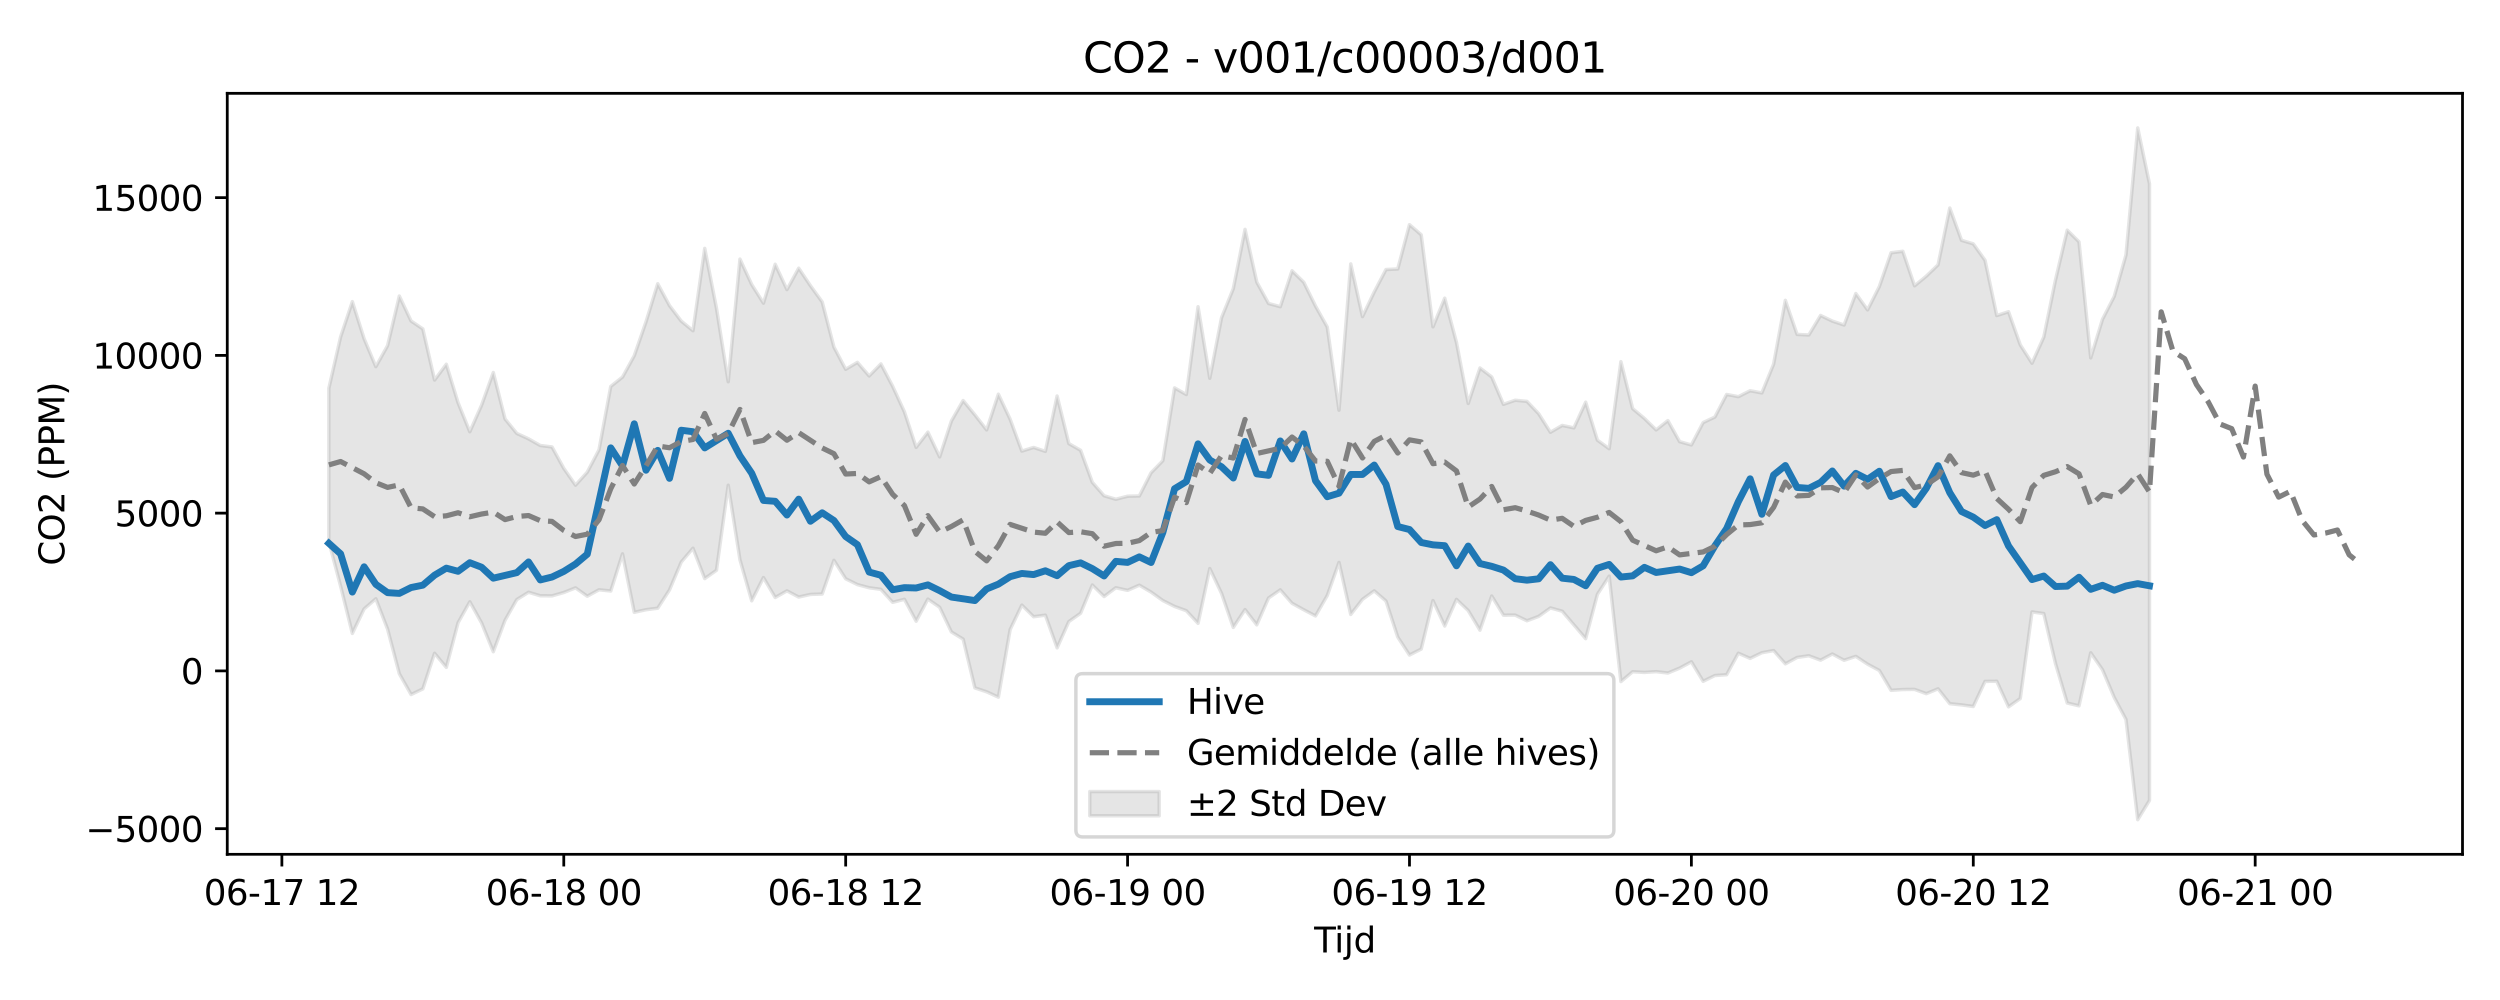 <?xml version="1.0" encoding="utf-8" standalone="no"?>
<!DOCTYPE svg PUBLIC "-//W3C//DTD SVG 1.1//EN"
  "http://www.w3.org/Graphics/SVG/1.1/DTD/svg11.dtd">
<svg xmlns:xlink="http://www.w3.org/1999/xlink" width="720pt" height="288pt" viewBox="0 0 720 288" xmlns="http://www.w3.org/2000/svg" version="1.1">
 <defs>
  <style type="text/css">*{stroke-linejoin: round; stroke-linecap: butt}</style>
 </defs>
 <g id="figure_1">
  <g id="patch_1">
   <path d="M 0 288 
L 720 288 
L 720 0 
L 0 0 
z
" style="fill: #ffffff"/>
  </g>
  <g id="axes_1">
   <g id="patch_2">
    <path d="M 65.45 246.04 
L 709.2 246.04 
L 709.2 26.88 
L 65.45 26.88 
z
" style="fill: #ffffff"/>
   </g>
   <g id="FillBetweenPolyCollection_1">
    <defs>
     <path id="m350247a10b" d="M 94.711 -176.199 
L 94.711 -132.018 
L 98.094 -119.202 
L 101.477 -105.566 
L 104.86 -112.624 
L 108.243 -115.556 
L 111.625 -106.809 
L 115.008 -93.965 
L 118.391 -87.976 
L 121.774 -89.591 
L 125.157 -99.862 
L 128.54 -95.795 
L 131.922 -108.654 
L 135.305 -114.688 
L 138.688 -108.622 
L 142.071 -100.301 
L 145.454 -109.361 
L 148.836 -115.321 
L 152.219 -117.423 
L 155.602 -116.417 
L 158.985 -116.388 
L 162.368 -117.357 
L 165.751 -118.697 
L 169.133 -116.284 
L 172.516 -118.143 
L 175.899 -117.789 
L 179.282 -128.497 
L 182.665 -111.653 
L 186.047 -112.401 
L 189.43 -112.834 
L 192.813 -118.101 
L 196.196 -126.12 
L 199.579 -130.111 
L 202.961 -121.364 
L 206.344 -123.767 
L 209.727 -148.255 
L 213.11 -126.773 
L 216.493 -114.966 
L 219.876 -121.656 
L 223.258 -115.919 
L 226.641 -117.833 
L 230.024 -116.051 
L 233.407 -116.802 
L 236.79 -116.919 
L 240.172 -126.626 
L 243.555 -121.316 
L 246.938 -119.639 
L 250.321 -118.722 
L 253.704 -118.265 
L 257.087 -114.529 
L 260.469 -115.399 
L 263.852 -109.089 
L 267.235 -115.453 
L 270.618 -113.1 
L 274.001 -105.998 
L 277.383 -103.924 
L 280.766 -89.888 
L 284.149 -88.763 
L 287.532 -87.215 
L 290.915 -106.664 
L 294.298 -113.732 
L 297.68 -110.376 
L 301.063 -110.835 
L 304.446 -101.418 
L 307.829 -108.992 
L 311.212 -111.378 
L 314.594 -119.52 
L 317.977 -116.193 
L 321.36 -118.723 
L 324.743 -117.975 
L 328.126 -119.469 
L 331.509 -117.475 
L 334.891 -115.049 
L 338.274 -113.342 
L 341.657 -112.119 
L 345.04 -108.476 
L 348.423 -124.264 
L 351.805 -117.095 
L 355.188 -107.297 
L 358.571 -112.437 
L 361.954 -108.041 
L 365.337 -115.771 
L 368.72 -118.118 
L 372.102 -114.256 
L 375.485 -112.385 
L 378.868 -110.608 
L 382.251 -116.496 
L 385.634 -126.024 
L 389.016 -111.039 
L 392.399 -115.395 
L 395.782 -117.839 
L 399.165 -114.897 
L 402.548 -104.534 
L 405.93 -99.351 
L 409.313 -101.077 
L 412.696 -115.033 
L 416.079 -107.707 
L 419.462 -115.382 
L 422.845 -112.162 
L 426.227 -106.505 
L 429.61 -116.353 
L 432.993 -110.827 
L 436.376 -110.843 
L 439.759 -109.218 
L 443.141 -110.48 
L 446.524 -112.915 
L 449.907 -111.977 
L 453.29 -108.026 
L 456.673 -104.071 
L 460.056 -116.839 
L 463.438 -122.062 
L 466.821 -91.701 
L 470.204 -94.542 
L 473.587 -94.342 
L 476.97 -94.558 
L 480.352 -94.169 
L 483.735 -95.574 
L 487.118 -97.4 
L 490.501 -91.782 
L 493.884 -93.444 
L 497.267 -93.675 
L 500.649 -99.869 
L 504.032 -98.379 
L 507.415 -100.015 
L 510.798 -100.634 
L 514.181 -96.811 
L 517.563 -98.65 
L 520.946 -99.14 
L 524.329 -97.869 
L 527.712 -99.647 
L 531.095 -97.846 
L 534.478 -98.967 
L 537.86 -96.724 
L 541.243 -94.904 
L 544.626 -89.187 
L 548.009 -89.414 
L 551.392 -89.455 
L 554.774 -88.227 
L 558.157 -89.618 
L 561.54 -85.334 
L 564.923 -84.988 
L 568.306 -84.532 
L 571.689 -91.756 
L 575.071 -91.79 
L 578.454 -84.422 
L 581.837 -86.83 
L 585.22 -111.767 
L 588.603 -111.291 
L 591.985 -96.893 
L 595.368 -85.529 
L 598.751 -84.723 
L 602.134 -99.989 
L 605.517 -95.121 
L 608.899 -87.123 
L 612.282 -80.789 
L 615.665 -51.922 
L 619.048 -57.482 
L 619.048 -235.096 
L 619.048 -235.096 
L 615.665 -251.158 
L 612.282 -214.573 
L 608.899 -202.627 
L 605.517 -196.039 
L 602.134 -184.927 
L 598.751 -218.359 
L 595.368 -221.71 
L 591.985 -207.388 
L 588.603 -190.903 
L 585.22 -183.399 
L 581.837 -188.688 
L 578.454 -198.225 
L 575.071 -197.118 
L 571.689 -213.044 
L 568.306 -217.776 
L 564.923 -218.786 
L 561.54 -228.096 
L 558.157 -211.727 
L 554.774 -208.466 
L 551.392 -205.683 
L 548.009 -215.637 
L 544.626 -215.206 
L 541.243 -205.462 
L 537.86 -198.749 
L 534.478 -203.471 
L 531.095 -194.395 
L 527.712 -195.526 
L 524.329 -197.151 
L 520.946 -191.531 
L 517.563 -191.687 
L 514.181 -201.505 
L 510.798 -183.119 
L 507.415 -174.842 
L 504.032 -175.469 
L 500.649 -173.759 
L 497.267 -174.397 
L 493.884 -167.896 
L 490.501 -166.3 
L 487.118 -159.859 
L 483.735 -160.805 
L 480.352 -166.872 
L 476.97 -164.19 
L 473.587 -167.494 
L 470.204 -170.318 
L 466.821 -183.837 
L 463.438 -158.777 
L 460.056 -161.229 
L 456.673 -172.178 
L 453.29 -164.771 
L 449.907 -165.477 
L 446.524 -163.506 
L 443.141 -168.85 
L 439.759 -172.41 
L 436.376 -172.73 
L 432.993 -171.56 
L 429.61 -179.445 
L 426.227 -182.024 
L 422.845 -171.798 
L 419.462 -189.384 
L 416.079 -202.13 
L 412.696 -193.88 
L 409.313 -220.381 
L 405.93 -223.293 
L 402.548 -210.531 
L 399.165 -210.382 
L 395.782 -203.917 
L 392.399 -196.826 
L 389.016 -211.996 
L 385.634 -169.868 
L 382.251 -193.816 
L 378.868 -199.858 
L 375.485 -206.709 
L 372.102 -210.017 
L 368.72 -199.676 
L 365.337 -200.597 
L 361.954 -206.756 
L 358.571 -221.949 
L 355.188 -204.864 
L 351.805 -196.514 
L 348.423 -179.058 
L 345.04 -199.667 
L 341.657 -174.373 
L 338.274 -176.293 
L 334.891 -155.315 
L 331.509 -151.844 
L 328.126 -145.162 
L 324.743 -145.096 
L 321.36 -144.214 
L 317.977 -145.218 
L 314.594 -149.086 
L 311.212 -158.315 
L 307.829 -160.242 
L 304.446 -173.956 
L 301.063 -158.008 
L 297.68 -159.14 
L 294.298 -158.084 
L 290.915 -167.276 
L 287.532 -174.477 
L 284.149 -164.187 
L 280.766 -168.533 
L 277.383 -172.652 
L 274.001 -166.741 
L 270.618 -156.411 
L 267.235 -163.545 
L 263.852 -159.157 
L 260.469 -169.4 
L 257.087 -176.748 
L 253.704 -183.198 
L 250.321 -179.723 
L 246.938 -183.64 
L 243.555 -181.644 
L 240.172 -188.05 
L 236.79 -201.052 
L 233.407 -205.717 
L 230.024 -210.757 
L 226.641 -204.597 
L 223.258 -211.898 
L 219.876 -200.689 
L 216.493 -206.06 
L 213.11 -213.384 
L 209.727 -178.063 
L 206.344 -199.245 
L 202.961 -216.471 
L 199.579 -192.748 
L 196.196 -195.536 
L 192.813 -199.995 
L 189.43 -206.285 
L 186.047 -195.302 
L 182.665 -185.548 
L 179.282 -179.4 
L 175.899 -176.715 
L 172.516 -158.472 
L 169.133 -152.022 
L 165.751 -148.274 
L 162.368 -153.118 
L 158.985 -159.275 
L 155.602 -159.699 
L 152.219 -161.618 
L 148.836 -163.176 
L 145.454 -167.343 
L 142.071 -180.719 
L 138.688 -171.294 
L 135.305 -163.653 
L 131.922 -172.014 
L 128.54 -183.1 
L 125.157 -178.544 
L 121.774 -193.272 
L 118.391 -195.555 
L 115.008 -202.746 
L 111.625 -188.456 
L 108.243 -182.406 
L 104.86 -190.472 
L 101.477 -201.127 
L 98.094 -190.967 
L 94.711 -176.199 
z
" style="stroke: #808080; stroke-opacity: 0.2"/>
    </defs>
    <g clip-path="url(#pfbb7d6e5db)">
     <use xlink:href="#m350247a10b" x="0" y="288" style="fill: #808080; fill-opacity: 0.2; stroke: #808080; stroke-opacity: 0.2"/>
    </g>
   </g>
   <g id="matplotlib.axis_1">
    <g id="xtick_1">
     <g id="line2d_1">
      <defs>
       <path id="maa0991f077" d="M 0 0 
L 0 3.5 
" style="stroke: #000000; stroke-width: 0.8"/>
      </defs>
      <g>
       <use xlink:href="#maa0991f077" x="81.18" y="246.04" style="stroke: #000000; stroke-width: 0.8"/>
      </g>
     </g>
     <g id="text_1">
      <!-- 06-17 12 -->
      <g transform="translate(58.7 260.638) scale(0.1 -0.1)">
       <defs>
        <path id="DejaVuSans-30" d="M 2034 4250 
Q 1547 4250 1301 3770 
Q 1056 3291 1056 2328 
Q 1056 1369 1301 889 
Q 1547 409 2034 409 
Q 2525 409 2770 889 
Q 3016 1369 3016 2328 
Q 3016 3291 2770 3770 
Q 2525 4250 2034 4250 
z
M 2034 4750 
Q 2819 4750 3233 4129 
Q 3647 3509 3647 2328 
Q 3647 1150 3233 529 
Q 2819 -91 2034 -91 
Q 1250 -91 836 529 
Q 422 1150 422 2328 
Q 422 3509 836 4129 
Q 1250 4750 2034 4750 
z
" transform="scale(0.016)"/>
        <path id="DejaVuSans-36" d="M 2113 2584 
Q 1688 2584 1439 2293 
Q 1191 2003 1191 1497 
Q 1191 994 1439 701 
Q 1688 409 2113 409 
Q 2538 409 2786 701 
Q 3034 994 3034 1497 
Q 3034 2003 2786 2293 
Q 2538 2584 2113 2584 
z
M 3366 4563 
L 3366 3988 
Q 3128 4100 2886 4159 
Q 2644 4219 2406 4219 
Q 1781 4219 1451 3797 
Q 1122 3375 1075 2522 
Q 1259 2794 1537 2939 
Q 1816 3084 2150 3084 
Q 2853 3084 3261 2657 
Q 3669 2231 3669 1497 
Q 3669 778 3244 343 
Q 2819 -91 2113 -91 
Q 1303 -91 875 529 
Q 447 1150 447 2328 
Q 447 3434 972 4092 
Q 1497 4750 2381 4750 
Q 2619 4750 2861 4703 
Q 3103 4656 3366 4563 
z
" transform="scale(0.016)"/>
        <path id="DejaVuSans-2d" d="M 313 2009 
L 1997 2009 
L 1997 1497 
L 313 1497 
L 313 2009 
z
" transform="scale(0.016)"/>
        <path id="DejaVuSans-31" d="M 794 531 
L 1825 531 
L 1825 4091 
L 703 3866 
L 703 4441 
L 1819 4666 
L 2450 4666 
L 2450 531 
L 3481 531 
L 3481 0 
L 794 0 
L 794 531 
z
" transform="scale(0.016)"/>
        <path id="DejaVuSans-37" d="M 525 4666 
L 3525 4666 
L 3525 4397 
L 1831 0 
L 1172 0 
L 2766 4134 
L 525 4134 
L 525 4666 
z
" transform="scale(0.016)"/>
        <path id="DejaVuSans-20" transform="scale(0.016)"/>
        <path id="DejaVuSans-32" d="M 1228 531 
L 3431 531 
L 3431 0 
L 469 0 
L 469 531 
Q 828 903 1448 1529 
Q 2069 2156 2228 2338 
Q 2531 2678 2651 2914 
Q 2772 3150 2772 3378 
Q 2772 3750 2511 3984 
Q 2250 4219 1831 4219 
Q 1534 4219 1204 4116 
Q 875 4013 500 3803 
L 500 4441 
Q 881 4594 1212 4672 
Q 1544 4750 1819 4750 
Q 2544 4750 2975 4387 
Q 3406 4025 3406 3419 
Q 3406 3131 3298 2873 
Q 3191 2616 2906 2266 
Q 2828 2175 2409 1742 
Q 1991 1309 1228 531 
z
" transform="scale(0.016)"/>
       </defs>
       <use xlink:href="#DejaVuSans-30"/>
       <use xlink:href="#DejaVuSans-36" transform="translate(63.623 0)"/>
       <use xlink:href="#DejaVuSans-2d" transform="translate(127.246 0)"/>
       <use xlink:href="#DejaVuSans-31" transform="translate(163.33 0)"/>
       <use xlink:href="#DejaVuSans-37" transform="translate(226.953 0)"/>
       <use xlink:href="#DejaVuSans-20" transform="translate(290.576 0)"/>
       <use xlink:href="#DejaVuSans-31" transform="translate(322.363 0)"/>
       <use xlink:href="#DejaVuSans-32" transform="translate(385.986 0)"/>
      </g>
     </g>
    </g>
    <g id="xtick_2">
     <g id="line2d_2">
      <g>
       <use xlink:href="#maa0991f077" x="162.368" y="246.04" style="stroke: #000000; stroke-width: 0.8"/>
      </g>
     </g>
     <g id="text_2">
      <!-- 06-18 00 -->
      <g transform="translate(139.887 260.638) scale(0.1 -0.1)">
       <defs>
        <path id="DejaVuSans-38" d="M 2034 2216 
Q 1584 2216 1326 1975 
Q 1069 1734 1069 1313 
Q 1069 891 1326 650 
Q 1584 409 2034 409 
Q 2484 409 2743 651 
Q 3003 894 3003 1313 
Q 3003 1734 2745 1975 
Q 2488 2216 2034 2216 
z
M 1403 2484 
Q 997 2584 770 2862 
Q 544 3141 544 3541 
Q 544 4100 942 4425 
Q 1341 4750 2034 4750 
Q 2731 4750 3128 4425 
Q 3525 4100 3525 3541 
Q 3525 3141 3298 2862 
Q 3072 2584 2669 2484 
Q 3125 2378 3379 2068 
Q 3634 1759 3634 1313 
Q 3634 634 3220 271 
Q 2806 -91 2034 -91 
Q 1263 -91 848 271 
Q 434 634 434 1313 
Q 434 1759 690 2068 
Q 947 2378 1403 2484 
z
M 1172 3481 
Q 1172 3119 1398 2916 
Q 1625 2713 2034 2713 
Q 2441 2713 2670 2916 
Q 2900 3119 2900 3481 
Q 2900 3844 2670 4047 
Q 2441 4250 2034 4250 
Q 1625 4250 1398 4047 
Q 1172 3844 1172 3481 
z
" transform="scale(0.016)"/>
       </defs>
       <use xlink:href="#DejaVuSans-30"/>
       <use xlink:href="#DejaVuSans-36" transform="translate(63.623 0)"/>
       <use xlink:href="#DejaVuSans-2d" transform="translate(127.246 0)"/>
       <use xlink:href="#DejaVuSans-31" transform="translate(163.33 0)"/>
       <use xlink:href="#DejaVuSans-38" transform="translate(226.953 0)"/>
       <use xlink:href="#DejaVuSans-20" transform="translate(290.576 0)"/>
       <use xlink:href="#DejaVuSans-30" transform="translate(322.363 0)"/>
       <use xlink:href="#DejaVuSans-30" transform="translate(385.986 0)"/>
      </g>
     </g>
    </g>
    <g id="xtick_3">
     <g id="line2d_3">
      <g>
       <use xlink:href="#maa0991f077" x="243.555" y="246.04" style="stroke: #000000; stroke-width: 0.8"/>
      </g>
     </g>
     <g id="text_3">
      <!-- 06-18 12 -->
      <g transform="translate(221.075 260.638) scale(0.1 -0.1)">
       <use xlink:href="#DejaVuSans-30"/>
       <use xlink:href="#DejaVuSans-36" transform="translate(63.623 0)"/>
       <use xlink:href="#DejaVuSans-2d" transform="translate(127.246 0)"/>
       <use xlink:href="#DejaVuSans-31" transform="translate(163.33 0)"/>
       <use xlink:href="#DejaVuSans-38" transform="translate(226.953 0)"/>
       <use xlink:href="#DejaVuSans-20" transform="translate(290.576 0)"/>
       <use xlink:href="#DejaVuSans-31" transform="translate(322.363 0)"/>
       <use xlink:href="#DejaVuSans-32" transform="translate(385.986 0)"/>
      </g>
     </g>
    </g>
    <g id="xtick_4">
     <g id="line2d_4">
      <g>
       <use xlink:href="#maa0991f077" x="324.743" y="246.04" style="stroke: #000000; stroke-width: 0.8"/>
      </g>
     </g>
     <g id="text_4">
      <!-- 06-19 00 -->
      <g transform="translate(302.262 260.638) scale(0.1 -0.1)">
       <defs>
        <path id="DejaVuSans-39" d="M 703 97 
L 703 672 
Q 941 559 1184 500 
Q 1428 441 1663 441 
Q 2288 441 2617 861 
Q 2947 1281 2994 2138 
Q 2813 1869 2534 1725 
Q 2256 1581 1919 1581 
Q 1219 1581 811 2004 
Q 403 2428 403 3163 
Q 403 3881 828 4315 
Q 1253 4750 1959 4750 
Q 2769 4750 3195 4129 
Q 3622 3509 3622 2328 
Q 3622 1225 3098 567 
Q 2575 -91 1691 -91 
Q 1453 -91 1209 -44 
Q 966 3 703 97 
z
M 1959 2075 
Q 2384 2075 2632 2365 
Q 2881 2656 2881 3163 
Q 2881 3666 2632 3958 
Q 2384 4250 1959 4250 
Q 1534 4250 1286 3958 
Q 1038 3666 1038 3163 
Q 1038 2656 1286 2365 
Q 1534 2075 1959 2075 
z
" transform="scale(0.016)"/>
       </defs>
       <use xlink:href="#DejaVuSans-30"/>
       <use xlink:href="#DejaVuSans-36" transform="translate(63.623 0)"/>
       <use xlink:href="#DejaVuSans-2d" transform="translate(127.246 0)"/>
       <use xlink:href="#DejaVuSans-31" transform="translate(163.33 0)"/>
       <use xlink:href="#DejaVuSans-39" transform="translate(226.953 0)"/>
       <use xlink:href="#DejaVuSans-20" transform="translate(290.576 0)"/>
       <use xlink:href="#DejaVuSans-30" transform="translate(322.363 0)"/>
       <use xlink:href="#DejaVuSans-30" transform="translate(385.986 0)"/>
      </g>
     </g>
    </g>
    <g id="xtick_5">
     <g id="line2d_5">
      <g>
       <use xlink:href="#maa0991f077" x="405.93" y="246.04" style="stroke: #000000; stroke-width: 0.8"/>
      </g>
     </g>
     <g id="text_5">
      <!-- 06-19 12 -->
      <g transform="translate(383.45 260.638) scale(0.1 -0.1)">
       <use xlink:href="#DejaVuSans-30"/>
       <use xlink:href="#DejaVuSans-36" transform="translate(63.623 0)"/>
       <use xlink:href="#DejaVuSans-2d" transform="translate(127.246 0)"/>
       <use xlink:href="#DejaVuSans-31" transform="translate(163.33 0)"/>
       <use xlink:href="#DejaVuSans-39" transform="translate(226.953 0)"/>
       <use xlink:href="#DejaVuSans-20" transform="translate(290.576 0)"/>
       <use xlink:href="#DejaVuSans-31" transform="translate(322.363 0)"/>
       <use xlink:href="#DejaVuSans-32" transform="translate(385.986 0)"/>
      </g>
     </g>
    </g>
    <g id="xtick_6">
     <g id="line2d_6">
      <g>
       <use xlink:href="#maa0991f077" x="487.118" y="246.04" style="stroke: #000000; stroke-width: 0.8"/>
      </g>
     </g>
     <g id="text_6">
      <!-- 06-20 00 -->
      <g transform="translate(464.638 260.638) scale(0.1 -0.1)">
       <use xlink:href="#DejaVuSans-30"/>
       <use xlink:href="#DejaVuSans-36" transform="translate(63.623 0)"/>
       <use xlink:href="#DejaVuSans-2d" transform="translate(127.246 0)"/>
       <use xlink:href="#DejaVuSans-32" transform="translate(163.33 0)"/>
       <use xlink:href="#DejaVuSans-30" transform="translate(226.953 0)"/>
       <use xlink:href="#DejaVuSans-20" transform="translate(290.576 0)"/>
       <use xlink:href="#DejaVuSans-30" transform="translate(322.363 0)"/>
       <use xlink:href="#DejaVuSans-30" transform="translate(385.986 0)"/>
      </g>
     </g>
    </g>
    <g id="xtick_7">
     <g id="line2d_7">
      <g>
       <use xlink:href="#maa0991f077" x="568.306" y="246.04" style="stroke: #000000; stroke-width: 0.8"/>
      </g>
     </g>
     <g id="text_7">
      <!-- 06-20 12 -->
      <g transform="translate(545.825 260.638) scale(0.1 -0.1)">
       <use xlink:href="#DejaVuSans-30"/>
       <use xlink:href="#DejaVuSans-36" transform="translate(63.623 0)"/>
       <use xlink:href="#DejaVuSans-2d" transform="translate(127.246 0)"/>
       <use xlink:href="#DejaVuSans-32" transform="translate(163.33 0)"/>
       <use xlink:href="#DejaVuSans-30" transform="translate(226.953 0)"/>
       <use xlink:href="#DejaVuSans-20" transform="translate(290.576 0)"/>
       <use xlink:href="#DejaVuSans-31" transform="translate(322.363 0)"/>
       <use xlink:href="#DejaVuSans-32" transform="translate(385.986 0)"/>
      </g>
     </g>
    </g>
    <g id="xtick_8">
     <g id="line2d_8">
      <g>
       <use xlink:href="#maa0991f077" x="649.493" y="246.04" style="stroke: #000000; stroke-width: 0.8"/>
      </g>
     </g>
     <g id="text_8">
      <!-- 06-21 00 -->
      <g transform="translate(627.013 260.638) scale(0.1 -0.1)">
       <use xlink:href="#DejaVuSans-30"/>
       <use xlink:href="#DejaVuSans-36" transform="translate(63.623 0)"/>
       <use xlink:href="#DejaVuSans-2d" transform="translate(127.246 0)"/>
       <use xlink:href="#DejaVuSans-32" transform="translate(163.33 0)"/>
       <use xlink:href="#DejaVuSans-31" transform="translate(226.953 0)"/>
       <use xlink:href="#DejaVuSans-20" transform="translate(290.576 0)"/>
       <use xlink:href="#DejaVuSans-30" transform="translate(322.363 0)"/>
       <use xlink:href="#DejaVuSans-30" transform="translate(385.986 0)"/>
      </g>
     </g>
    </g>
    <g id="text_9">
     <!-- Tijd -->
     <g transform="translate(378.475 274.317) scale(0.1 -0.1)">
      <defs>
       <path id="DejaVuSans-54" d="M -19 4666 
L 3928 4666 
L 3928 4134 
L 2272 4134 
L 2272 0 
L 1638 0 
L 1638 4134 
L -19 4134 
L -19 4666 
z
" transform="scale(0.016)"/>
       <path id="DejaVuSans-69" d="M 603 3500 
L 1178 3500 
L 1178 0 
L 603 0 
L 603 3500 
z
M 603 4863 
L 1178 4863 
L 1178 4134 
L 603 4134 
L 603 4863 
z
" transform="scale(0.016)"/>
       <path id="DejaVuSans-6a" d="M 603 3500 
L 1178 3500 
L 1178 -63 
Q 1178 -731 923 -1031 
Q 669 -1331 103 -1331 
L -116 -1331 
L -116 -844 
L 38 -844 
Q 366 -844 484 -692 
Q 603 -541 603 -63 
L 603 3500 
z
M 603 4863 
L 1178 4863 
L 1178 4134 
L 603 4134 
L 603 4863 
z
" transform="scale(0.016)"/>
       <path id="DejaVuSans-64" d="M 2906 2969 
L 2906 4863 
L 3481 4863 
L 3481 0 
L 2906 0 
L 2906 525 
Q 2725 213 2448 61 
Q 2172 -91 1784 -91 
Q 1150 -91 751 415 
Q 353 922 353 1747 
Q 353 2572 751 3078 
Q 1150 3584 1784 3584 
Q 2172 3584 2448 3432 
Q 2725 3281 2906 2969 
z
M 947 1747 
Q 947 1113 1208 752 
Q 1469 391 1925 391 
Q 2381 391 2643 752 
Q 2906 1113 2906 1747 
Q 2906 2381 2643 2742 
Q 2381 3103 1925 3103 
Q 1469 3103 1208 2742 
Q 947 2381 947 1747 
z
" transform="scale(0.016)"/>
      </defs>
      <use xlink:href="#DejaVuSans-54"/>
      <use xlink:href="#DejaVuSans-69" transform="translate(57.959 0)"/>
      <use xlink:href="#DejaVuSans-6a" transform="translate(85.742 0)"/>
      <use xlink:href="#DejaVuSans-64" transform="translate(113.525 0)"/>
     </g>
    </g>
   </g>
   <g id="matplotlib.axis_2">
    <g id="ytick_1">
     <g id="line2d_9">
      <defs>
       <path id="m0bed772263" d="M 0 0 
L -3.5 0 
" style="stroke: #000000; stroke-width: 0.8"/>
      </defs>
      <g>
       <use xlink:href="#m0bed772263" x="65.45" y="238.653" style="stroke: #000000; stroke-width: 0.8"/>
      </g>
     </g>
     <g id="text_10">
      <!-- −5000 -->
      <g transform="translate(24.62 242.452) scale(0.1 -0.1)">
       <defs>
        <path id="DejaVuSans-2212" d="M 678 2272 
L 4684 2272 
L 4684 1741 
L 678 1741 
L 678 2272 
z
" transform="scale(0.016)"/>
        <path id="DejaVuSans-35" d="M 691 4666 
L 3169 4666 
L 3169 4134 
L 1269 4134 
L 1269 2991 
Q 1406 3038 1543 3061 
Q 1681 3084 1819 3084 
Q 2600 3084 3056 2656 
Q 3513 2228 3513 1497 
Q 3513 744 3044 326 
Q 2575 -91 1722 -91 
Q 1428 -91 1123 -41 
Q 819 9 494 109 
L 494 744 
Q 775 591 1075 516 
Q 1375 441 1709 441 
Q 2250 441 2565 725 
Q 2881 1009 2881 1497 
Q 2881 1984 2565 2268 
Q 2250 2553 1709 2553 
Q 1456 2553 1204 2497 
Q 953 2441 691 2322 
L 691 4666 
z
" transform="scale(0.016)"/>
       </defs>
       <use xlink:href="#DejaVuSans-2212"/>
       <use xlink:href="#DejaVuSans-35" transform="translate(83.789 0)"/>
       <use xlink:href="#DejaVuSans-30" transform="translate(147.412 0)"/>
       <use xlink:href="#DejaVuSans-30" transform="translate(211.035 0)"/>
       <use xlink:href="#DejaVuSans-30" transform="translate(274.658 0)"/>
      </g>
     </g>
    </g>
    <g id="ytick_2">
     <g id="line2d_10">
      <g>
       <use xlink:href="#m0bed772263" x="65.45" y="193.219" style="stroke: #000000; stroke-width: 0.8"/>
      </g>
     </g>
     <g id="text_11">
      <!-- 0 -->
      <g transform="translate(52.087 197.018) scale(0.1 -0.1)">
       <use xlink:href="#DejaVuSans-30"/>
      </g>
     </g>
    </g>
    <g id="ytick_3">
     <g id="line2d_11">
      <g>
       <use xlink:href="#m0bed772263" x="65.45" y="147.785" style="stroke: #000000; stroke-width: 0.8"/>
      </g>
     </g>
     <g id="text_12">
      <!-- 5000 -->
      <g transform="translate(33 151.584) scale(0.1 -0.1)">
       <use xlink:href="#DejaVuSans-35"/>
       <use xlink:href="#DejaVuSans-30" transform="translate(63.623 0)"/>
       <use xlink:href="#DejaVuSans-30" transform="translate(127.246 0)"/>
       <use xlink:href="#DejaVuSans-30" transform="translate(190.869 0)"/>
      </g>
     </g>
    </g>
    <g id="ytick_4">
     <g id="line2d_12">
      <g>
       <use xlink:href="#m0bed772263" x="65.45" y="102.351" style="stroke: #000000; stroke-width: 0.8"/>
      </g>
     </g>
     <g id="text_13">
      <!-- 10000 -->
      <g transform="translate(26.637 106.151) scale(0.1 -0.1)">
       <use xlink:href="#DejaVuSans-31"/>
       <use xlink:href="#DejaVuSans-30" transform="translate(63.623 0)"/>
       <use xlink:href="#DejaVuSans-30" transform="translate(127.246 0)"/>
       <use xlink:href="#DejaVuSans-30" transform="translate(190.869 0)"/>
       <use xlink:href="#DejaVuSans-30" transform="translate(254.492 0)"/>
      </g>
     </g>
    </g>
    <g id="ytick_5">
     <g id="line2d_13">
      <g>
       <use xlink:href="#m0bed772263" x="65.45" y="56.918" style="stroke: #000000; stroke-width: 0.8"/>
      </g>
     </g>
     <g id="text_14">
      <!-- 15000 -->
      <g transform="translate(26.637 60.717) scale(0.1 -0.1)">
       <use xlink:href="#DejaVuSans-31"/>
       <use xlink:href="#DejaVuSans-35" transform="translate(63.623 0)"/>
       <use xlink:href="#DejaVuSans-30" transform="translate(127.246 0)"/>
       <use xlink:href="#DejaVuSans-30" transform="translate(190.869 0)"/>
       <use xlink:href="#DejaVuSans-30" transform="translate(254.492 0)"/>
      </g>
     </g>
    </g>
    <g id="text_15">
     <!-- CO2 (PPM) -->
     <g transform="translate(18.541 162.903) rotate(-90) scale(0.1 -0.1)">
      <defs>
       <path id="DejaVuSans-43" d="M 4122 4306 
L 4122 3641 
Q 3803 3938 3442 4084 
Q 3081 4231 2675 4231 
Q 1875 4231 1450 3742 
Q 1025 3253 1025 2328 
Q 1025 1406 1450 917 
Q 1875 428 2675 428 
Q 3081 428 3442 575 
Q 3803 722 4122 1019 
L 4122 359 
Q 3791 134 3420 21 
Q 3050 -91 2638 -91 
Q 1578 -91 968 557 
Q 359 1206 359 2328 
Q 359 3453 968 4101 
Q 1578 4750 2638 4750 
Q 3056 4750 3426 4639 
Q 3797 4528 4122 4306 
z
" transform="scale(0.016)"/>
       <path id="DejaVuSans-4f" d="M 2522 4238 
Q 1834 4238 1429 3725 
Q 1025 3213 1025 2328 
Q 1025 1447 1429 934 
Q 1834 422 2522 422 
Q 3209 422 3611 934 
Q 4013 1447 4013 2328 
Q 4013 3213 3611 3725 
Q 3209 4238 2522 4238 
z
M 2522 4750 
Q 3503 4750 4090 4092 
Q 4678 3434 4678 2328 
Q 4678 1225 4090 567 
Q 3503 -91 2522 -91 
Q 1538 -91 948 565 
Q 359 1222 359 2328 
Q 359 3434 948 4092 
Q 1538 4750 2522 4750 
z
" transform="scale(0.016)"/>
       <path id="DejaVuSans-28" d="M 1984 4856 
Q 1566 4138 1362 3434 
Q 1159 2731 1159 2009 
Q 1159 1288 1364 580 
Q 1569 -128 1984 -844 
L 1484 -844 
Q 1016 -109 783 600 
Q 550 1309 550 2009 
Q 550 2706 781 3412 
Q 1013 4119 1484 4856 
L 1984 4856 
z
" transform="scale(0.016)"/>
       <path id="DejaVuSans-50" d="M 1259 4147 
L 1259 2394 
L 2053 2394 
Q 2494 2394 2734 2622 
Q 2975 2850 2975 3272 
Q 2975 3691 2734 3919 
Q 2494 4147 2053 4147 
L 1259 4147 
z
M 628 4666 
L 2053 4666 
Q 2838 4666 3239 4311 
Q 3641 3956 3641 3272 
Q 3641 2581 3239 2228 
Q 2838 1875 2053 1875 
L 1259 1875 
L 1259 0 
L 628 0 
L 628 4666 
z
" transform="scale(0.016)"/>
       <path id="DejaVuSans-4d" d="M 628 4666 
L 1569 4666 
L 2759 1491 
L 3956 4666 
L 4897 4666 
L 4897 0 
L 4281 0 
L 4281 4097 
L 3078 897 
L 2444 897 
L 1241 4097 
L 1241 0 
L 628 0 
L 628 4666 
z
" transform="scale(0.016)"/>
       <path id="DejaVuSans-29" d="M 513 4856 
L 1013 4856 
Q 1481 4119 1714 3412 
Q 1947 2706 1947 2009 
Q 1947 1309 1714 600 
Q 1481 -109 1013 -844 
L 513 -844 
Q 928 -128 1133 580 
Q 1338 1288 1338 2009 
Q 1338 2731 1133 3434 
Q 928 4138 513 4856 
z
" transform="scale(0.016)"/>
      </defs>
      <use xlink:href="#DejaVuSans-43"/>
      <use xlink:href="#DejaVuSans-4f" transform="translate(69.824 0)"/>
      <use xlink:href="#DejaVuSans-32" transform="translate(148.535 0)"/>
      <use xlink:href="#DejaVuSans-20" transform="translate(212.158 0)"/>
      <use xlink:href="#DejaVuSans-28" transform="translate(243.945 0)"/>
      <use xlink:href="#DejaVuSans-50" transform="translate(282.959 0)"/>
      <use xlink:href="#DejaVuSans-50" transform="translate(343.262 0)"/>
      <use xlink:href="#DejaVuSans-4d" transform="translate(403.564 0)"/>
      <use xlink:href="#DejaVuSans-29" transform="translate(489.844 0)"/>
     </g>
    </g>
   </g>
   <g id="line2d_14">
    <path d="M 94.711 156.472 
L 98.094 159.516 
L 101.477 170.511 
L 104.86 163.245 
L 108.243 168.285 
L 111.625 170.684 
L 115.008 170.893 
L 118.391 169.212 
L 121.774 168.527 
L 125.157 165.647 
L 128.54 163.629 
L 131.922 164.535 
L 135.305 162.063 
L 138.688 163.354 
L 142.071 166.513 
L 148.836 164.92 
L 152.219 161.842 
L 155.602 167.016 
L 158.985 166.18 
L 162.368 164.565 
L 165.751 162.448 
L 169.133 159.604 
L 175.899 128.991 
L 179.282 134.191 
L 182.665 122.061 
L 186.047 135.421 
L 189.43 129.718 
L 192.813 137.759 
L 196.196 123.908 
L 199.579 124.335 
L 202.961 128.991 
L 209.727 124.781 
L 213.11 131.293 
L 216.493 136.299 
L 219.876 144.123 
L 223.258 144.375 
L 226.641 148.324 
L 230.024 143.76 
L 233.407 150.12 
L 236.79 147.688 
L 240.172 149.911 
L 243.555 154.527 
L 246.938 156.875 
L 250.321 164.753 
L 253.704 165.674 
L 257.087 169.845 
L 260.469 169.242 
L 263.852 169.336 
L 267.235 168.445 
L 270.618 170.105 
L 274.001 171.953 
L 280.766 172.961 
L 284.149 169.618 
L 287.532 168.236 
L 290.915 166.086 
L 294.298 165.156 
L 297.68 165.48 
L 301.063 164.384 
L 304.446 165.798 
L 307.829 162.905 
L 311.212 162.106 
L 314.594 163.763 
L 317.977 165.874 
L 321.36 161.673 
L 324.743 161.973 
L 328.126 160.379 
L 331.509 161.997 
L 334.891 153.392 
L 338.274 140.761 
L 341.657 138.698 
L 345.04 127.834 
L 348.423 132.486 
L 351.805 134.434 
L 355.188 137.662 
L 358.571 127.137 
L 361.954 136.469 
L 365.337 136.899 
L 368.72 126.998 
L 372.102 132.183 
L 375.485 124.947 
L 378.868 138.447 
L 382.251 143.06 
L 385.634 142.036 
L 389.016 136.648 
L 392.399 136.645 
L 395.782 133.937 
L 399.165 139.471 
L 402.548 151.644 
L 405.93 152.498 
L 409.313 156.239 
L 412.696 156.914 
L 416.079 157.16 
L 419.462 162.945 
L 422.845 157.269 
L 426.227 162.3 
L 429.61 163.099 
L 432.993 164.181 
L 436.376 166.676 
L 439.759 167.088 
L 443.141 166.695 
L 446.524 162.633 
L 449.907 166.516 
L 453.29 166.882 
L 456.673 168.697 
L 460.056 163.66 
L 463.438 162.554 
L 466.821 166.183 
L 470.204 165.847 
L 473.587 163.396 
L 476.97 164.874 
L 483.735 163.887 
L 487.118 164.932 
L 490.501 162.954 
L 493.884 157.22 
L 497.267 152.235 
L 500.649 144.471 
L 504.032 137.902 
L 507.415 148.106 
L 510.798 136.805 
L 514.181 134.073 
L 517.563 140.385 
L 520.946 140.643 
L 524.329 138.935 
L 527.712 135.645 
L 531.095 139.998 
L 534.478 136.321 
L 537.86 138.05 
L 541.243 135.721 
L 544.626 143.018 
L 548.009 141.706 
L 551.392 145.335 
L 554.774 140.616 
L 558.157 134.116 
L 561.54 141.903 
L 564.923 147.313 
L 568.306 148.939 
L 571.689 151.347 
L 575.071 149.666 
L 578.454 157.235 
L 585.22 166.913 
L 588.603 165.901 
L 591.985 168.915 
L 595.368 168.806 
L 598.751 166.249 
L 602.134 169.724 
L 605.517 168.563 
L 608.899 169.984 
L 612.282 168.76 
L 615.665 168.082 
L 619.048 168.703 
L 619.048 168.703 
" clip-path="url(#pfbb7d6e5db)" style="fill: none; stroke: #1f77b4; stroke-width: 2; stroke-linecap: square"/>
   </g>
   <g id="line2d_15">
    <path d="M 94.711 133.891 
L 98.094 132.916 
L 104.86 136.452 
L 108.243 139.019 
L 111.625 140.368 
L 115.008 139.644 
L 118.391 146.235 
L 121.774 146.568 
L 125.157 148.797 
L 128.54 148.553 
L 131.922 147.666 
L 135.305 148.829 
L 138.688 148.042 
L 142.071 147.49 
L 145.454 149.648 
L 148.836 148.751 
L 152.219 148.48 
L 155.602 149.942 
L 158.985 150.168 
L 162.368 152.762 
L 165.751 154.514 
L 169.133 153.847 
L 172.516 149.693 
L 175.899 140.748 
L 179.282 134.052 
L 182.665 139.399 
L 186.047 134.148 
L 189.43 128.441 
L 192.813 128.952 
L 196.196 127.172 
L 199.579 126.571 
L 202.961 119.083 
L 206.344 126.494 
L 209.727 124.841 
L 213.11 117.922 
L 216.493 127.487 
L 219.876 126.828 
L 223.258 124.091 
L 226.641 126.785 
L 230.024 124.596 
L 236.79 129.014 
L 240.172 130.662 
L 243.555 136.52 
L 246.938 136.36 
L 250.321 138.778 
L 253.704 137.269 
L 257.087 142.362 
L 260.469 145.601 
L 263.852 153.877 
L 267.235 148.501 
L 270.618 153.245 
L 274.001 151.631 
L 277.383 149.712 
L 280.766 158.789 
L 284.149 161.525 
L 287.532 157.154 
L 290.915 151.03 
L 297.68 153.242 
L 301.063 153.578 
L 304.446 150.313 
L 307.829 153.383 
L 311.212 153.153 
L 314.594 153.697 
L 317.977 157.294 
L 321.36 156.531 
L 324.743 156.464 
L 328.126 155.685 
L 331.509 153.34 
L 334.891 152.818 
L 338.274 143.182 
L 341.657 144.754 
L 345.04 133.928 
L 348.423 136.339 
L 351.805 131.196 
L 355.188 131.919 
L 358.571 120.807 
L 361.954 130.602 
L 368.72 129.103 
L 372.102 125.863 
L 375.485 128.453 
L 378.868 132.767 
L 382.251 132.844 
L 385.634 140.054 
L 389.016 126.483 
L 392.399 131.89 
L 395.782 127.122 
L 399.165 125.361 
L 402.548 130.468 
L 405.93 126.678 
L 409.313 127.271 
L 412.696 133.543 
L 416.079 133.081 
L 419.462 135.617 
L 422.845 146.02 
L 426.227 143.735 
L 429.61 140.101 
L 432.993 146.807 
L 436.376 146.214 
L 439.759 147.186 
L 443.141 148.335 
L 446.524 149.789 
L 449.907 149.273 
L 453.29 151.601 
L 456.673 149.875 
L 460.056 148.966 
L 463.438 147.58 
L 466.821 150.231 
L 470.204 155.57 
L 476.97 158.626 
L 480.352 157.48 
L 483.735 159.81 
L 490.501 158.959 
L 493.884 157.33 
L 497.267 153.964 
L 500.649 151.186 
L 504.032 151.076 
L 507.415 150.571 
L 510.798 146.124 
L 514.181 138.842 
L 517.563 142.832 
L 520.946 142.665 
L 524.329 140.49 
L 527.712 140.414 
L 531.095 141.88 
L 534.478 136.781 
L 537.86 140.263 
L 541.243 137.817 
L 544.626 135.804 
L 548.009 135.475 
L 551.392 140.431 
L 554.774 139.654 
L 558.157 137.327 
L 561.54 131.285 
L 564.923 136.113 
L 568.306 136.846 
L 571.689 135.6 
L 575.071 143.546 
L 578.454 146.676 
L 581.837 150.241 
L 585.22 140.417 
L 588.603 136.903 
L 591.985 135.86 
L 595.368 134.381 
L 598.751 136.459 
L 602.134 145.542 
L 605.517 142.42 
L 608.899 143.125 
L 612.282 140.319 
L 615.665 136.46 
L 619.048 141.711 
L 622.431 89.821 
L 625.814 101.158 
L 629.196 103.315 
L 632.579 110.757 
L 635.962 115.718 
L 639.345 122.109 
L 642.728 123.451 
L 646.11 131.626 
L 649.493 111.199 
L 652.876 136.575 
L 656.259 143.169 
L 659.642 141.488 
L 663.025 149.896 
L 666.407 154.07 
L 669.79 153.522 
L 673.173 152.642 
L 676.556 159.784 
L 679.939 162.506 
L 679.939 162.506 
" clip-path="url(#pfbb7d6e5db)" style="fill: none; stroke-dasharray: 5.55,2.4; stroke-dashoffset: 0; stroke: #808080; stroke-width: 1.5"/>
   </g>
   <g id="patch_3">
    <path d="M 65.45 246.04 
L 65.45 26.88 
" style="fill: none; stroke: #000000; stroke-width: 0.8; stroke-linejoin: miter; stroke-linecap: square"/>
   </g>
   <g id="patch_4">
    <path d="M 709.2 246.04 
L 709.2 26.88 
" style="fill: none; stroke: #000000; stroke-width: 0.8; stroke-linejoin: miter; stroke-linecap: square"/>
   </g>
   <g id="patch_5">
    <path d="M 65.45 246.04 
L 709.2 246.04 
" style="fill: none; stroke: #000000; stroke-width: 0.8; stroke-linejoin: miter; stroke-linecap: square"/>
   </g>
   <g id="patch_6">
    <path d="M 65.45 26.88 
L 709.2 26.88 
" style="fill: none; stroke: #000000; stroke-width: 0.8; stroke-linejoin: miter; stroke-linecap: square"/>
   </g>
   <g id="text_16">
    <!-- CO2 - v001/c00003/d001 -->
    <g transform="translate(311.922 20.88) scale(0.12 -0.12)">
     <defs>
      <path id="DejaVuSans-76" d="M 191 3500 
L 800 3500 
L 1894 563 
L 2988 3500 
L 3597 3500 
L 2284 0 
L 1503 0 
L 191 3500 
z
" transform="scale(0.016)"/>
      <path id="DejaVuSans-2f" d="M 1625 4666 
L 2156 4666 
L 531 -594 
L 0 -594 
L 1625 4666 
z
" transform="scale(0.016)"/>
      <path id="DejaVuSans-63" d="M 3122 3366 
L 3122 2828 
Q 2878 2963 2633 3030 
Q 2388 3097 2138 3097 
Q 1578 3097 1268 2742 
Q 959 2388 959 1747 
Q 959 1106 1268 751 
Q 1578 397 2138 397 
Q 2388 397 2633 464 
Q 2878 531 3122 666 
L 3122 134 
Q 2881 22 2623 -34 
Q 2366 -91 2075 -91 
Q 1284 -91 818 406 
Q 353 903 353 1747 
Q 353 2603 823 3093 
Q 1294 3584 2113 3584 
Q 2378 3584 2631 3529 
Q 2884 3475 3122 3366 
z
" transform="scale(0.016)"/>
      <path id="DejaVuSans-33" d="M 2597 2516 
Q 3050 2419 3304 2112 
Q 3559 1806 3559 1356 
Q 3559 666 3084 287 
Q 2609 -91 1734 -91 
Q 1441 -91 1130 -33 
Q 819 25 488 141 
L 488 750 
Q 750 597 1062 519 
Q 1375 441 1716 441 
Q 2309 441 2620 675 
Q 2931 909 2931 1356 
Q 2931 1769 2642 2001 
Q 2353 2234 1838 2234 
L 1294 2234 
L 1294 2753 
L 1863 2753 
Q 2328 2753 2575 2939 
Q 2822 3125 2822 3475 
Q 2822 3834 2567 4026 
Q 2313 4219 1838 4219 
Q 1578 4219 1281 4162 
Q 984 4106 628 3988 
L 628 4550 
Q 988 4650 1302 4700 
Q 1616 4750 1894 4750 
Q 2613 4750 3031 4423 
Q 3450 4097 3450 3541 
Q 3450 3153 3228 2886 
Q 3006 2619 2597 2516 
z
" transform="scale(0.016)"/>
     </defs>
     <use xlink:href="#DejaVuSans-43"/>
     <use xlink:href="#DejaVuSans-4f" transform="translate(69.824 0)"/>
     <use xlink:href="#DejaVuSans-32" transform="translate(148.535 0)"/>
     <use xlink:href="#DejaVuSans-20" transform="translate(212.158 0)"/>
     <use xlink:href="#DejaVuSans-2d" transform="translate(243.945 0)"/>
     <use xlink:href="#DejaVuSans-20" transform="translate(280.029 0)"/>
     <use xlink:href="#DejaVuSans-76" transform="translate(311.816 0)"/>
     <use xlink:href="#DejaVuSans-30" transform="translate(370.996 0)"/>
     <use xlink:href="#DejaVuSans-30" transform="translate(434.619 0)"/>
     <use xlink:href="#DejaVuSans-31" transform="translate(498.242 0)"/>
     <use xlink:href="#DejaVuSans-2f" transform="translate(561.865 0)"/>
     <use xlink:href="#DejaVuSans-63" transform="translate(595.557 0)"/>
     <use xlink:href="#DejaVuSans-30" transform="translate(650.537 0)"/>
     <use xlink:href="#DejaVuSans-30" transform="translate(714.16 0)"/>
     <use xlink:href="#DejaVuSans-30" transform="translate(777.783 0)"/>
     <use xlink:href="#DejaVuSans-30" transform="translate(841.406 0)"/>
     <use xlink:href="#DejaVuSans-33" transform="translate(905.029 0)"/>
     <use xlink:href="#DejaVuSans-2f" transform="translate(968.652 0)"/>
     <use xlink:href="#DejaVuSans-64" transform="translate(1002.344 0)"/>
     <use xlink:href="#DejaVuSans-30" transform="translate(1065.82 0)"/>
     <use xlink:href="#DejaVuSans-30" transform="translate(1129.443 0)"/>
     <use xlink:href="#DejaVuSans-31" transform="translate(1193.066 0)"/>
    </g>
   </g>
   <g id="legend_1">
    <g id="patch_7">
     <path d="M 311.853 241.04 
L 462.797 241.04 
Q 464.797 241.04 464.797 239.04 
L 464.797 196.006 
Q 464.797 194.006 462.797 194.006 
L 311.853 194.006 
Q 309.853 194.006 309.853 196.006 
L 309.853 239.04 
Q 309.853 241.04 311.853 241.04 
z
" style="fill: #ffffff; opacity: 0.8; stroke: #cccccc; stroke-linejoin: miter"/>
    </g>
    <g id="line2d_16">
     <path d="M 313.853 202.104 
L 323.853 202.104 
L 333.853 202.104 
" style="fill: none; stroke: #1f77b4; stroke-width: 2; stroke-linecap: square"/>
    </g>
    <g id="text_17">
     <!-- Hive -->
     <g transform="translate(341.853 205.604) scale(0.1 -0.1)">
      <defs>
       <path id="DejaVuSans-48" d="M 628 4666 
L 1259 4666 
L 1259 2753 
L 3553 2753 
L 3553 4666 
L 4184 4666 
L 4184 0 
L 3553 0 
L 3553 2222 
L 1259 2222 
L 1259 0 
L 628 0 
L 628 4666 
z
" transform="scale(0.016)"/>
       <path id="DejaVuSans-65" d="M 3597 1894 
L 3597 1613 
L 953 1613 
Q 991 1019 1311 708 
Q 1631 397 2203 397 
Q 2534 397 2845 478 
Q 3156 559 3463 722 
L 3463 178 
Q 3153 47 2828 -22 
Q 2503 -91 2169 -91 
Q 1331 -91 842 396 
Q 353 884 353 1716 
Q 353 2575 817 3079 
Q 1281 3584 2069 3584 
Q 2775 3584 3186 3129 
Q 3597 2675 3597 1894 
z
M 3022 2063 
Q 3016 2534 2758 2815 
Q 2500 3097 2075 3097 
Q 1594 3097 1305 2825 
Q 1016 2553 972 2059 
L 3022 2063 
z
" transform="scale(0.016)"/>
      </defs>
      <use xlink:href="#DejaVuSans-48"/>
      <use xlink:href="#DejaVuSans-69" transform="translate(75.195 0)"/>
      <use xlink:href="#DejaVuSans-76" transform="translate(102.979 0)"/>
      <use xlink:href="#DejaVuSans-65" transform="translate(162.158 0)"/>
     </g>
    </g>
    <g id="line2d_17">
     <path d="M 313.853 216.782 
L 323.853 216.782 
L 333.853 216.782 
" style="fill: none; stroke-dasharray: 5.55,2.4; stroke-dashoffset: 0; stroke: #808080; stroke-width: 1.5"/>
    </g>
    <g id="text_18">
     <!-- Gemiddelde (alle hives) -->
     <g transform="translate(341.853 220.282) scale(0.1 -0.1)">
      <defs>
       <path id="DejaVuSans-47" d="M 3809 666 
L 3809 1919 
L 2778 1919 
L 2778 2438 
L 4434 2438 
L 4434 434 
Q 4069 175 3628 42 
Q 3188 -91 2688 -91 
Q 1594 -91 976 548 
Q 359 1188 359 2328 
Q 359 3472 976 4111 
Q 1594 4750 2688 4750 
Q 3144 4750 3555 4637 
Q 3966 4525 4313 4306 
L 4313 3634 
Q 3963 3931 3569 4081 
Q 3175 4231 2741 4231 
Q 1884 4231 1454 3753 
Q 1025 3275 1025 2328 
Q 1025 1384 1454 906 
Q 1884 428 2741 428 
Q 3075 428 3337 486 
Q 3600 544 3809 666 
z
" transform="scale(0.016)"/>
       <path id="DejaVuSans-6d" d="M 3328 2828 
Q 3544 3216 3844 3400 
Q 4144 3584 4550 3584 
Q 5097 3584 5394 3201 
Q 5691 2819 5691 2113 
L 5691 0 
L 5113 0 
L 5113 2094 
Q 5113 2597 4934 2840 
Q 4756 3084 4391 3084 
Q 3944 3084 3684 2787 
Q 3425 2491 3425 1978 
L 3425 0 
L 2847 0 
L 2847 2094 
Q 2847 2600 2669 2842 
Q 2491 3084 2119 3084 
Q 1678 3084 1418 2786 
Q 1159 2488 1159 1978 
L 1159 0 
L 581 0 
L 581 3500 
L 1159 3500 
L 1159 2956 
Q 1356 3278 1631 3431 
Q 1906 3584 2284 3584 
Q 2666 3584 2933 3390 
Q 3200 3197 3328 2828 
z
" transform="scale(0.016)"/>
       <path id="DejaVuSans-6c" d="M 603 4863 
L 1178 4863 
L 1178 0 
L 603 0 
L 603 4863 
z
" transform="scale(0.016)"/>
       <path id="DejaVuSans-61" d="M 2194 1759 
Q 1497 1759 1228 1600 
Q 959 1441 959 1056 
Q 959 750 1161 570 
Q 1363 391 1709 391 
Q 2188 391 2477 730 
Q 2766 1069 2766 1631 
L 2766 1759 
L 2194 1759 
z
M 3341 1997 
L 3341 0 
L 2766 0 
L 2766 531 
Q 2569 213 2275 61 
Q 1981 -91 1556 -91 
Q 1019 -91 701 211 
Q 384 513 384 1019 
Q 384 1609 779 1909 
Q 1175 2209 1959 2209 
L 2766 2209 
L 2766 2266 
Q 2766 2663 2505 2880 
Q 2244 3097 1772 3097 
Q 1472 3097 1187 3025 
Q 903 2953 641 2809 
L 641 3341 
Q 956 3463 1253 3523 
Q 1550 3584 1831 3584 
Q 2591 3584 2966 3190 
Q 3341 2797 3341 1997 
z
" transform="scale(0.016)"/>
       <path id="DejaVuSans-68" d="M 3513 2113 
L 3513 0 
L 2938 0 
L 2938 2094 
Q 2938 2591 2744 2837 
Q 2550 3084 2163 3084 
Q 1697 3084 1428 2787 
Q 1159 2491 1159 1978 
L 1159 0 
L 581 0 
L 581 4863 
L 1159 4863 
L 1159 2956 
Q 1366 3272 1645 3428 
Q 1925 3584 2291 3584 
Q 2894 3584 3203 3211 
Q 3513 2838 3513 2113 
z
" transform="scale(0.016)"/>
       <path id="DejaVuSans-73" d="M 2834 3397 
L 2834 2853 
Q 2591 2978 2328 3040 
Q 2066 3103 1784 3103 
Q 1356 3103 1142 2972 
Q 928 2841 928 2578 
Q 928 2378 1081 2264 
Q 1234 2150 1697 2047 
L 1894 2003 
Q 2506 1872 2764 1633 
Q 3022 1394 3022 966 
Q 3022 478 2636 193 
Q 2250 -91 1575 -91 
Q 1294 -91 989 -36 
Q 684 19 347 128 
L 347 722 
Q 666 556 975 473 
Q 1284 391 1588 391 
Q 1994 391 2212 530 
Q 2431 669 2431 922 
Q 2431 1156 2273 1281 
Q 2116 1406 1581 1522 
L 1381 1569 
Q 847 1681 609 1914 
Q 372 2147 372 2553 
Q 372 3047 722 3315 
Q 1072 3584 1716 3584 
Q 2034 3584 2315 3537 
Q 2597 3491 2834 3397 
z
" transform="scale(0.016)"/>
      </defs>
      <use xlink:href="#DejaVuSans-47"/>
      <use xlink:href="#DejaVuSans-65" transform="translate(77.49 0)"/>
      <use xlink:href="#DejaVuSans-6d" transform="translate(139.014 0)"/>
      <use xlink:href="#DejaVuSans-69" transform="translate(236.426 0)"/>
      <use xlink:href="#DejaVuSans-64" transform="translate(264.209 0)"/>
      <use xlink:href="#DejaVuSans-64" transform="translate(327.686 0)"/>
      <use xlink:href="#DejaVuSans-65" transform="translate(391.162 0)"/>
      <use xlink:href="#DejaVuSans-6c" transform="translate(452.686 0)"/>
      <use xlink:href="#DejaVuSans-64" transform="translate(480.469 0)"/>
      <use xlink:href="#DejaVuSans-65" transform="translate(543.945 0)"/>
      <use xlink:href="#DejaVuSans-20" transform="translate(605.469 0)"/>
      <use xlink:href="#DejaVuSans-28" transform="translate(637.256 0)"/>
      <use xlink:href="#DejaVuSans-61" transform="translate(676.27 0)"/>
      <use xlink:href="#DejaVuSans-6c" transform="translate(737.549 0)"/>
      <use xlink:href="#DejaVuSans-6c" transform="translate(765.332 0)"/>
      <use xlink:href="#DejaVuSans-65" transform="translate(793.115 0)"/>
      <use xlink:href="#DejaVuSans-20" transform="translate(854.639 0)"/>
      <use xlink:href="#DejaVuSans-68" transform="translate(886.426 0)"/>
      <use xlink:href="#DejaVuSans-69" transform="translate(949.805 0)"/>
      <use xlink:href="#DejaVuSans-76" transform="translate(977.588 0)"/>
      <use xlink:href="#DejaVuSans-65" transform="translate(1036.768 0)"/>
      <use xlink:href="#DejaVuSans-73" transform="translate(1098.291 0)"/>
      <use xlink:href="#DejaVuSans-29" transform="translate(1150.391 0)"/>
     </g>
    </g>
    <g id="patch_8">
     <path d="M 313.853 234.96 
L 333.853 234.96 
L 333.853 227.96 
L 313.853 227.96 
z
" style="fill: #808080; fill-opacity: 0.2; stroke: #808080; stroke-opacity: 0.2; stroke-linejoin: miter"/>
    </g>
    <g id="text_19">
     <!-- ±2 Std Dev -->
     <g transform="translate(341.853 234.96) scale(0.1 -0.1)">
      <defs>
       <path id="DejaVuSans-b1" d="M 2944 4013 
L 2944 2803 
L 4684 2803 
L 4684 2272 
L 2944 2272 
L 2944 1063 
L 2419 1063 
L 2419 2272 
L 678 2272 
L 678 2803 
L 2419 2803 
L 2419 4013 
L 2944 4013 
z
M 678 531 
L 4684 531 
L 4684 0 
L 678 0 
L 678 531 
z
" transform="scale(0.016)"/>
       <path id="DejaVuSans-53" d="M 3425 4513 
L 3425 3897 
Q 3066 4069 2747 4153 
Q 2428 4238 2131 4238 
Q 1616 4238 1336 4038 
Q 1056 3838 1056 3469 
Q 1056 3159 1242 3001 
Q 1428 2844 1947 2747 
L 2328 2669 
Q 3034 2534 3370 2195 
Q 3706 1856 3706 1288 
Q 3706 609 3251 259 
Q 2797 -91 1919 -91 
Q 1588 -91 1214 -16 
Q 841 59 441 206 
L 441 856 
Q 825 641 1194 531 
Q 1563 422 1919 422 
Q 2459 422 2753 634 
Q 3047 847 3047 1241 
Q 3047 1584 2836 1778 
Q 2625 1972 2144 2069 
L 1759 2144 
Q 1053 2284 737 2584 
Q 422 2884 422 3419 
Q 422 4038 858 4394 
Q 1294 4750 2059 4750 
Q 2388 4750 2728 4690 
Q 3069 4631 3425 4513 
z
" transform="scale(0.016)"/>
       <path id="DejaVuSans-74" d="M 1172 4494 
L 1172 3500 
L 2356 3500 
L 2356 3053 
L 1172 3053 
L 1172 1153 
Q 1172 725 1289 603 
Q 1406 481 1766 481 
L 2356 481 
L 2356 0 
L 1766 0 
Q 1100 0 847 248 
Q 594 497 594 1153 
L 594 3053 
L 172 3053 
L 172 3500 
L 594 3500 
L 594 4494 
L 1172 4494 
z
" transform="scale(0.016)"/>
       <path id="DejaVuSans-44" d="M 1259 4147 
L 1259 519 
L 2022 519 
Q 2988 519 3436 956 
Q 3884 1394 3884 2338 
Q 3884 3275 3436 3711 
Q 2988 4147 2022 4147 
L 1259 4147 
z
M 628 4666 
L 1925 4666 
Q 3281 4666 3915 4102 
Q 4550 3538 4550 2338 
Q 4550 1131 3912 565 
Q 3275 0 1925 0 
L 628 0 
L 628 4666 
z
" transform="scale(0.016)"/>
      </defs>
      <use xlink:href="#DejaVuSans-b1"/>
      <use xlink:href="#DejaVuSans-32" transform="translate(83.789 0)"/>
      <use xlink:href="#DejaVuSans-20" transform="translate(147.412 0)"/>
      <use xlink:href="#DejaVuSans-53" transform="translate(179.199 0)"/>
      <use xlink:href="#DejaVuSans-74" transform="translate(242.676 0)"/>
      <use xlink:href="#DejaVuSans-64" transform="translate(281.885 0)"/>
      <use xlink:href="#DejaVuSans-20" transform="translate(345.361 0)"/>
      <use xlink:href="#DejaVuSans-44" transform="translate(377.148 0)"/>
      <use xlink:href="#DejaVuSans-65" transform="translate(454.15 0)"/>
      <use xlink:href="#DejaVuSans-76" transform="translate(515.674 0)"/>
     </g>
    </g>
   </g>
  </g>
 </g>
 <defs>
  <clipPath id="pfbb7d6e5db">
   <rect x="65.45" y="26.88" width="643.75" height="219.16"/>
  </clipPath>
 </defs>
</svg>
